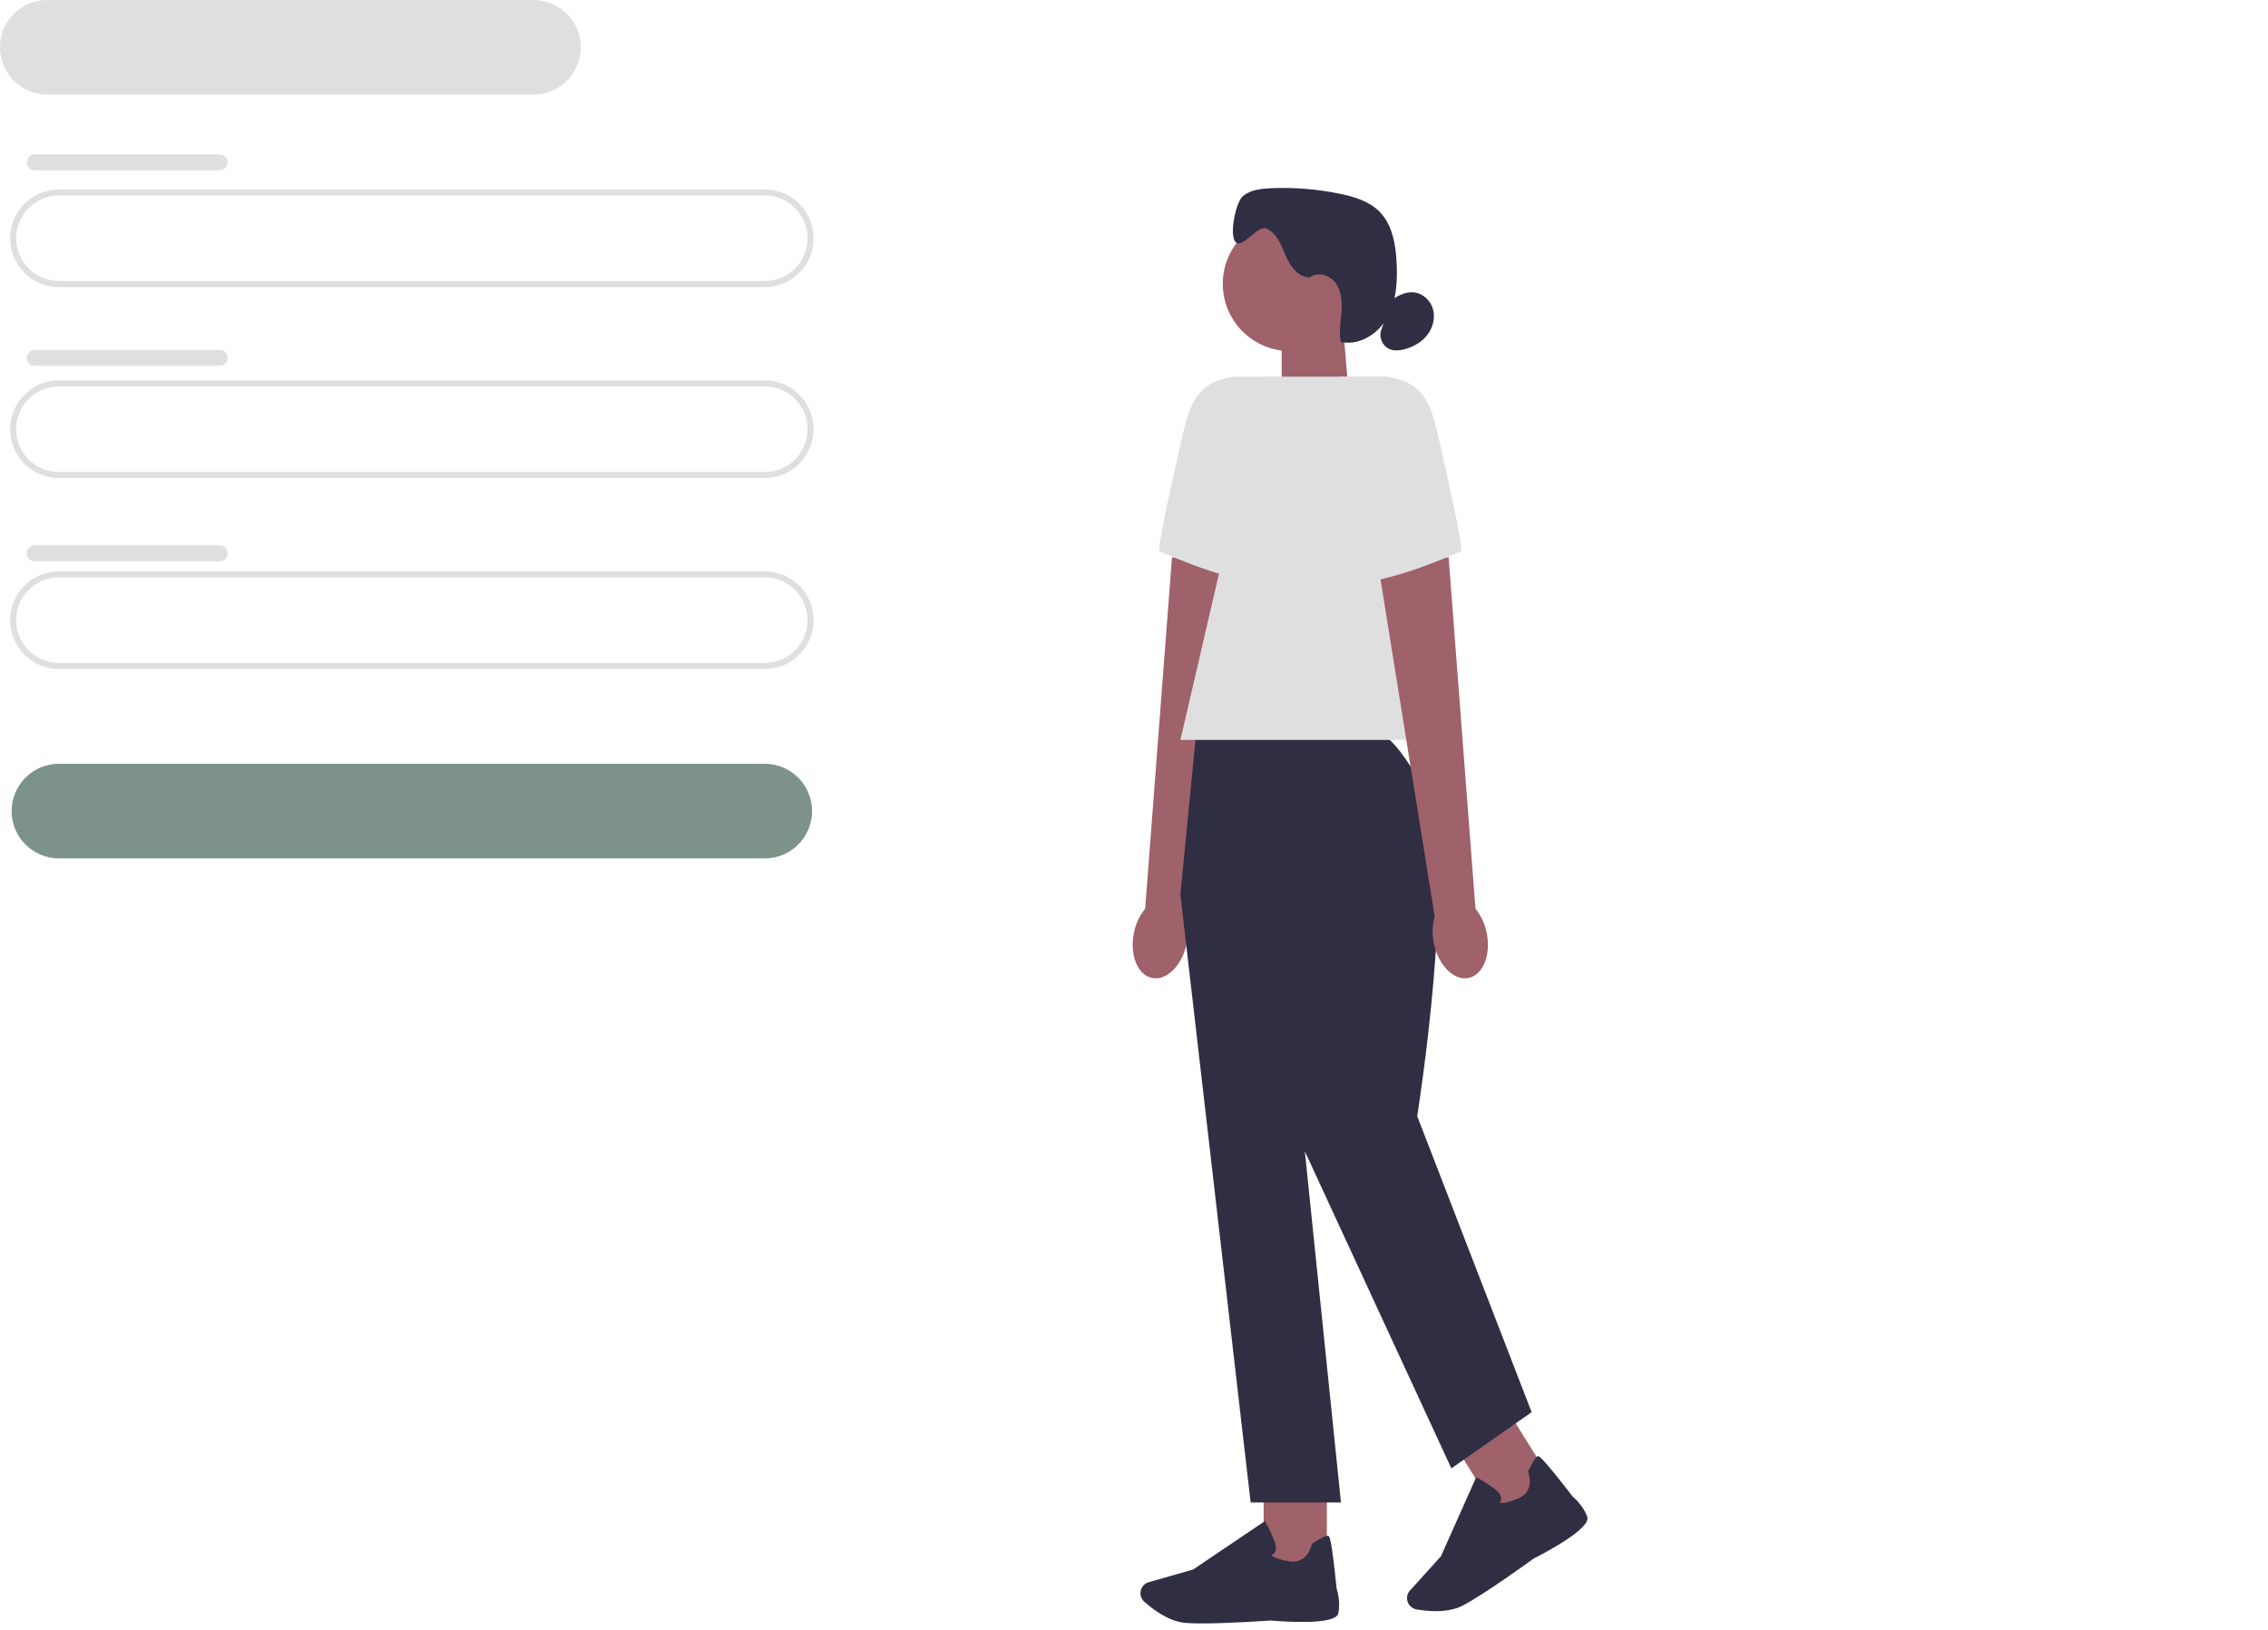 <svg width="800" height="575" viewBox="0 0 800 575" fill="none" xmlns="http://www.w3.org/2000/svg">
<path d="M269.761 101.281H20.788C11.294 101.281 3.566 93.553 3.566 84.059C3.566 74.564 11.294 66.836 20.788 66.836H269.761C279.255 66.836 286.983 74.564 286.983 84.059C286.983 93.553 279.255 101.281 269.761 101.281ZM20.788 68.965C12.465 68.965 5.695 75.735 5.695 84.059C5.695 92.383 12.465 99.152 20.788 99.152H269.761C278.085 99.152 284.854 92.383 284.854 84.059C284.854 75.735 278.085 68.965 269.761 68.965H20.788Z" fill="#DFDFE0"/>
<path d="M269.761 302.833H20.788C11.581 302.833 4.098 295.35 4.098 286.142C4.098 276.935 11.581 269.452 20.788 269.452H269.761C278.968 269.452 286.451 276.935 286.451 286.142C286.451 295.35 278.968 302.833 269.761 302.833Z" fill="#7D938A"/>
<path d="M188.171 33.381H16.69C7.483 33.381 0 25.898 0 16.69C0 7.483 7.483 0 16.69 0H188.171C197.379 0 204.862 7.483 204.862 16.69C204.862 25.898 197.379 33.381 188.171 33.381Z" fill="#DFDFE0"/>
<path d="M269.761 168.639H20.788C11.294 168.639 3.566 160.911 3.566 151.416C3.566 141.922 11.294 134.194 20.788 134.194H269.761C279.255 134.194 286.983 141.922 286.983 151.416C286.983 160.911 279.255 168.639 269.761 168.639ZM20.788 136.323C12.465 136.323 5.695 143.092 5.695 151.416C5.695 159.74 12.465 166.51 20.788 166.51H269.761C278.085 166.51 284.854 159.74 284.854 151.416C284.854 143.092 278.085 136.323 269.761 136.323H20.788Z" fill="#DFDFE0"/>
<path d="M269.761 236.007H20.788C11.294 236.007 3.566 228.279 3.566 218.785C3.566 209.29 11.294 201.562 20.788 201.562H269.761C279.255 201.562 286.983 209.29 286.983 218.785C286.983 228.279 279.255 236.007 269.761 236.007ZM20.788 203.691C12.465 203.691 5.695 210.461 5.695 218.785C5.695 227.109 12.465 233.878 20.788 233.878H269.761C278.085 233.878 284.854 227.109 284.854 218.785C284.854 210.461 278.085 203.691 269.761 203.691H20.788Z" fill="#DFDFE0"/>
<path d="M77.481 54.467H12.23C10.673 54.467 9.41 55.728 9.41 57.283C9.41 58.838 10.673 60.098 12.23 60.098H77.481C79.038 60.098 80.301 58.838 80.301 57.283C80.301 55.728 79.038 54.467 77.481 54.467Z" fill="#DFDFE0"/>
<path d="M77.481 123.422H12.23C10.673 123.422 9.41 124.682 9.41 126.237C9.41 127.792 10.673 129.053 12.23 129.053H77.481C79.038 129.053 80.301 127.792 80.301 126.237C80.301 124.682 79.038 123.422 77.481 123.422Z" fill="#DFDFE0"/>
<path d="M77.481 192.387H12.23C10.673 192.387 9.41 193.647 9.41 195.202C9.41 196.757 10.673 198.017 12.23 198.017H77.481C79.038 198.017 80.301 196.757 80.301 195.202C80.301 193.647 79.038 192.387 77.481 192.387Z" fill="#DFDFE0"/>
<path d="M475.889 140.783L452.088 148.617V114.353H473.686L475.889 140.783Z" fill="#9F616A"/>
<path d="M455.037 123.837C468.135 123.837 478.752 113.219 478.752 100.121C478.752 87.023 468.135 76.405 455.037 76.405C441.939 76.405 431.321 87.023 431.321 100.121C431.321 113.219 441.939 123.837 455.037 123.837Z" fill="#9F616A"/>
<path d="M461.551 97.769C457.581 97.652 454.973 93.639 453.429 89.977C451.886 86.315 450.3 82.111 446.617 80.599C443.605 79.365 438.293 87.72 435.919 85.496C433.439 83.175 435.856 71.264 438.485 69.125C441.114 66.985 444.712 66.57 448.097 66.41C456.357 66.027 464.67 66.698 472.77 68.39C477.784 69.433 482.936 71.009 486.555 74.628C491.132 79.226 492.303 86.156 492.633 92.638C492.973 99.269 492.59 106.21 489.365 112.011C486.14 117.812 479.391 122.091 472.919 120.612C472.27 117.099 472.93 113.49 473.185 109.914C473.43 106.348 473.175 102.495 470.993 99.653C468.811 96.811 464.159 95.682 461.626 98.205" fill="#2F2E43"/>
<path d="M490.727 105.986C493.101 104.251 495.943 102.793 498.86 103.155C502.01 103.538 504.682 106.135 505.491 109.211C506.3 112.288 505.395 115.673 503.437 118.185C501.489 120.697 498.583 122.357 495.517 123.187C493.74 123.666 491.792 123.869 490.099 123.145C487.608 122.07 486.257 118.887 487.236 116.354" fill="#2F2E43"/>
<path d="M399.973 329.124C398.387 336.916 401.293 344.037 406.445 345.027C411.597 346.017 417.058 340.493 418.633 332.701C419.303 329.593 419.197 326.378 418.324 323.313L437.942 201.168L413.406 196.549L403.933 320.556C401.921 323.068 400.569 326.006 399.973 329.135V329.124Z" fill="#9F616A"/>
<path d="M451.833 132.895H435.089C423.252 134.694 420.038 141.006 417.345 152.672C413.236 170.47 407.988 194.164 409.032 194.515C410.703 195.069 439.208 208.481 453.738 205.415L451.833 132.895Z" fill="#DFDFE0"/>
<path d="M468.023 521.958H445.733V553.583H468.023V521.958Z" fill="#9F616A"/>
<path d="M424.029 572.721C421.688 572.721 419.601 572.668 418.026 572.519C412.108 571.976 406.456 567.601 403.614 565.047C402.336 563.897 401.932 562.066 402.592 560.491C403.071 559.362 404.018 558.511 405.2 558.181L420.847 553.71L446.18 536.615L446.468 537.126C446.574 537.318 449.065 541.799 449.895 544.822C450.215 545.972 450.129 546.93 449.65 547.675C449.32 548.186 448.852 548.484 448.48 548.654C448.937 549.133 450.374 550.112 454.802 550.815C461.263 551.837 462.626 545.142 462.679 544.865L462.722 544.641L462.913 544.513C465.99 542.534 467.884 541.629 468.534 541.82C468.938 541.938 469.619 542.15 471.461 560.384C471.642 560.959 472.93 565.153 472.057 569.166C471.11 573.53 452.035 572.029 448.213 571.689C448.107 571.699 433.822 572.721 424.04 572.721H424.029Z" fill="#2F2E43"/>
<path d="M531.491 497.112L512.579 508.907L529.314 535.74L548.226 523.945L531.491 497.112Z" fill="#9F616A"/>
<path d="M506.375 568.389C503.756 568.389 501.35 568.07 499.637 567.772C497.955 567.473 496.635 566.132 496.358 564.45C496.167 563.237 496.518 562.013 497.348 561.108L508.259 549.037L520.713 521.128L521.224 521.405C521.415 521.511 525.896 523.991 528.206 526.12C529.09 526.929 529.526 527.791 529.505 528.675C529.494 529.292 529.26 529.782 529.026 530.133C529.664 530.303 531.4 530.367 535.53 528.621C541.554 526.077 539.17 519.67 539.063 519.403L538.978 519.191L539.074 518.988C540.639 515.678 541.756 513.911 542.416 513.73C542.832 513.613 543.513 513.432 554.721 527.94C555.179 528.323 558.489 531.208 559.873 535.072C561.374 539.276 544.396 548.101 540.979 549.825C540.873 549.91 523.108 562.822 515.805 566.494C512.91 567.952 509.483 568.4 506.364 568.4L506.375 568.389Z" fill="#2F2E43"/>
<path d="M484.437 257.498H422.029L416.366 315.553L441.146 530.058H473.004L460.263 406.168L511.942 518.02L540.256 498.2L499.903 393.778C499.903 393.778 514.315 302.811 502.99 280.15C491.664 257.498 484.437 257.498 484.437 257.498Z" fill="#2F2E43"/>
<path d="M515.486 261.032H416.366L446.106 132.895H489.29L515.486 261.032Z" fill="#DFDFE0"/>
<path d="M524.406 329.124C525.992 336.916 523.086 344.037 517.934 345.027C512.782 346.017 507.322 340.493 505.746 332.701C505.076 329.593 505.182 326.378 506.055 323.313L486.438 201.168L510.973 196.549L520.446 320.556C522.458 323.068 523.81 326.006 524.406 329.135V329.124Z" fill="#9F616A"/>
<path d="M472.547 132.895H489.29C501.127 134.694 504.341 141.006 507.035 152.672C511.143 170.47 516.391 194.164 515.348 194.515C513.677 195.069 485.171 208.481 470.641 205.415L472.547 132.895Z" fill="#DFDFE0"/>
</svg>
